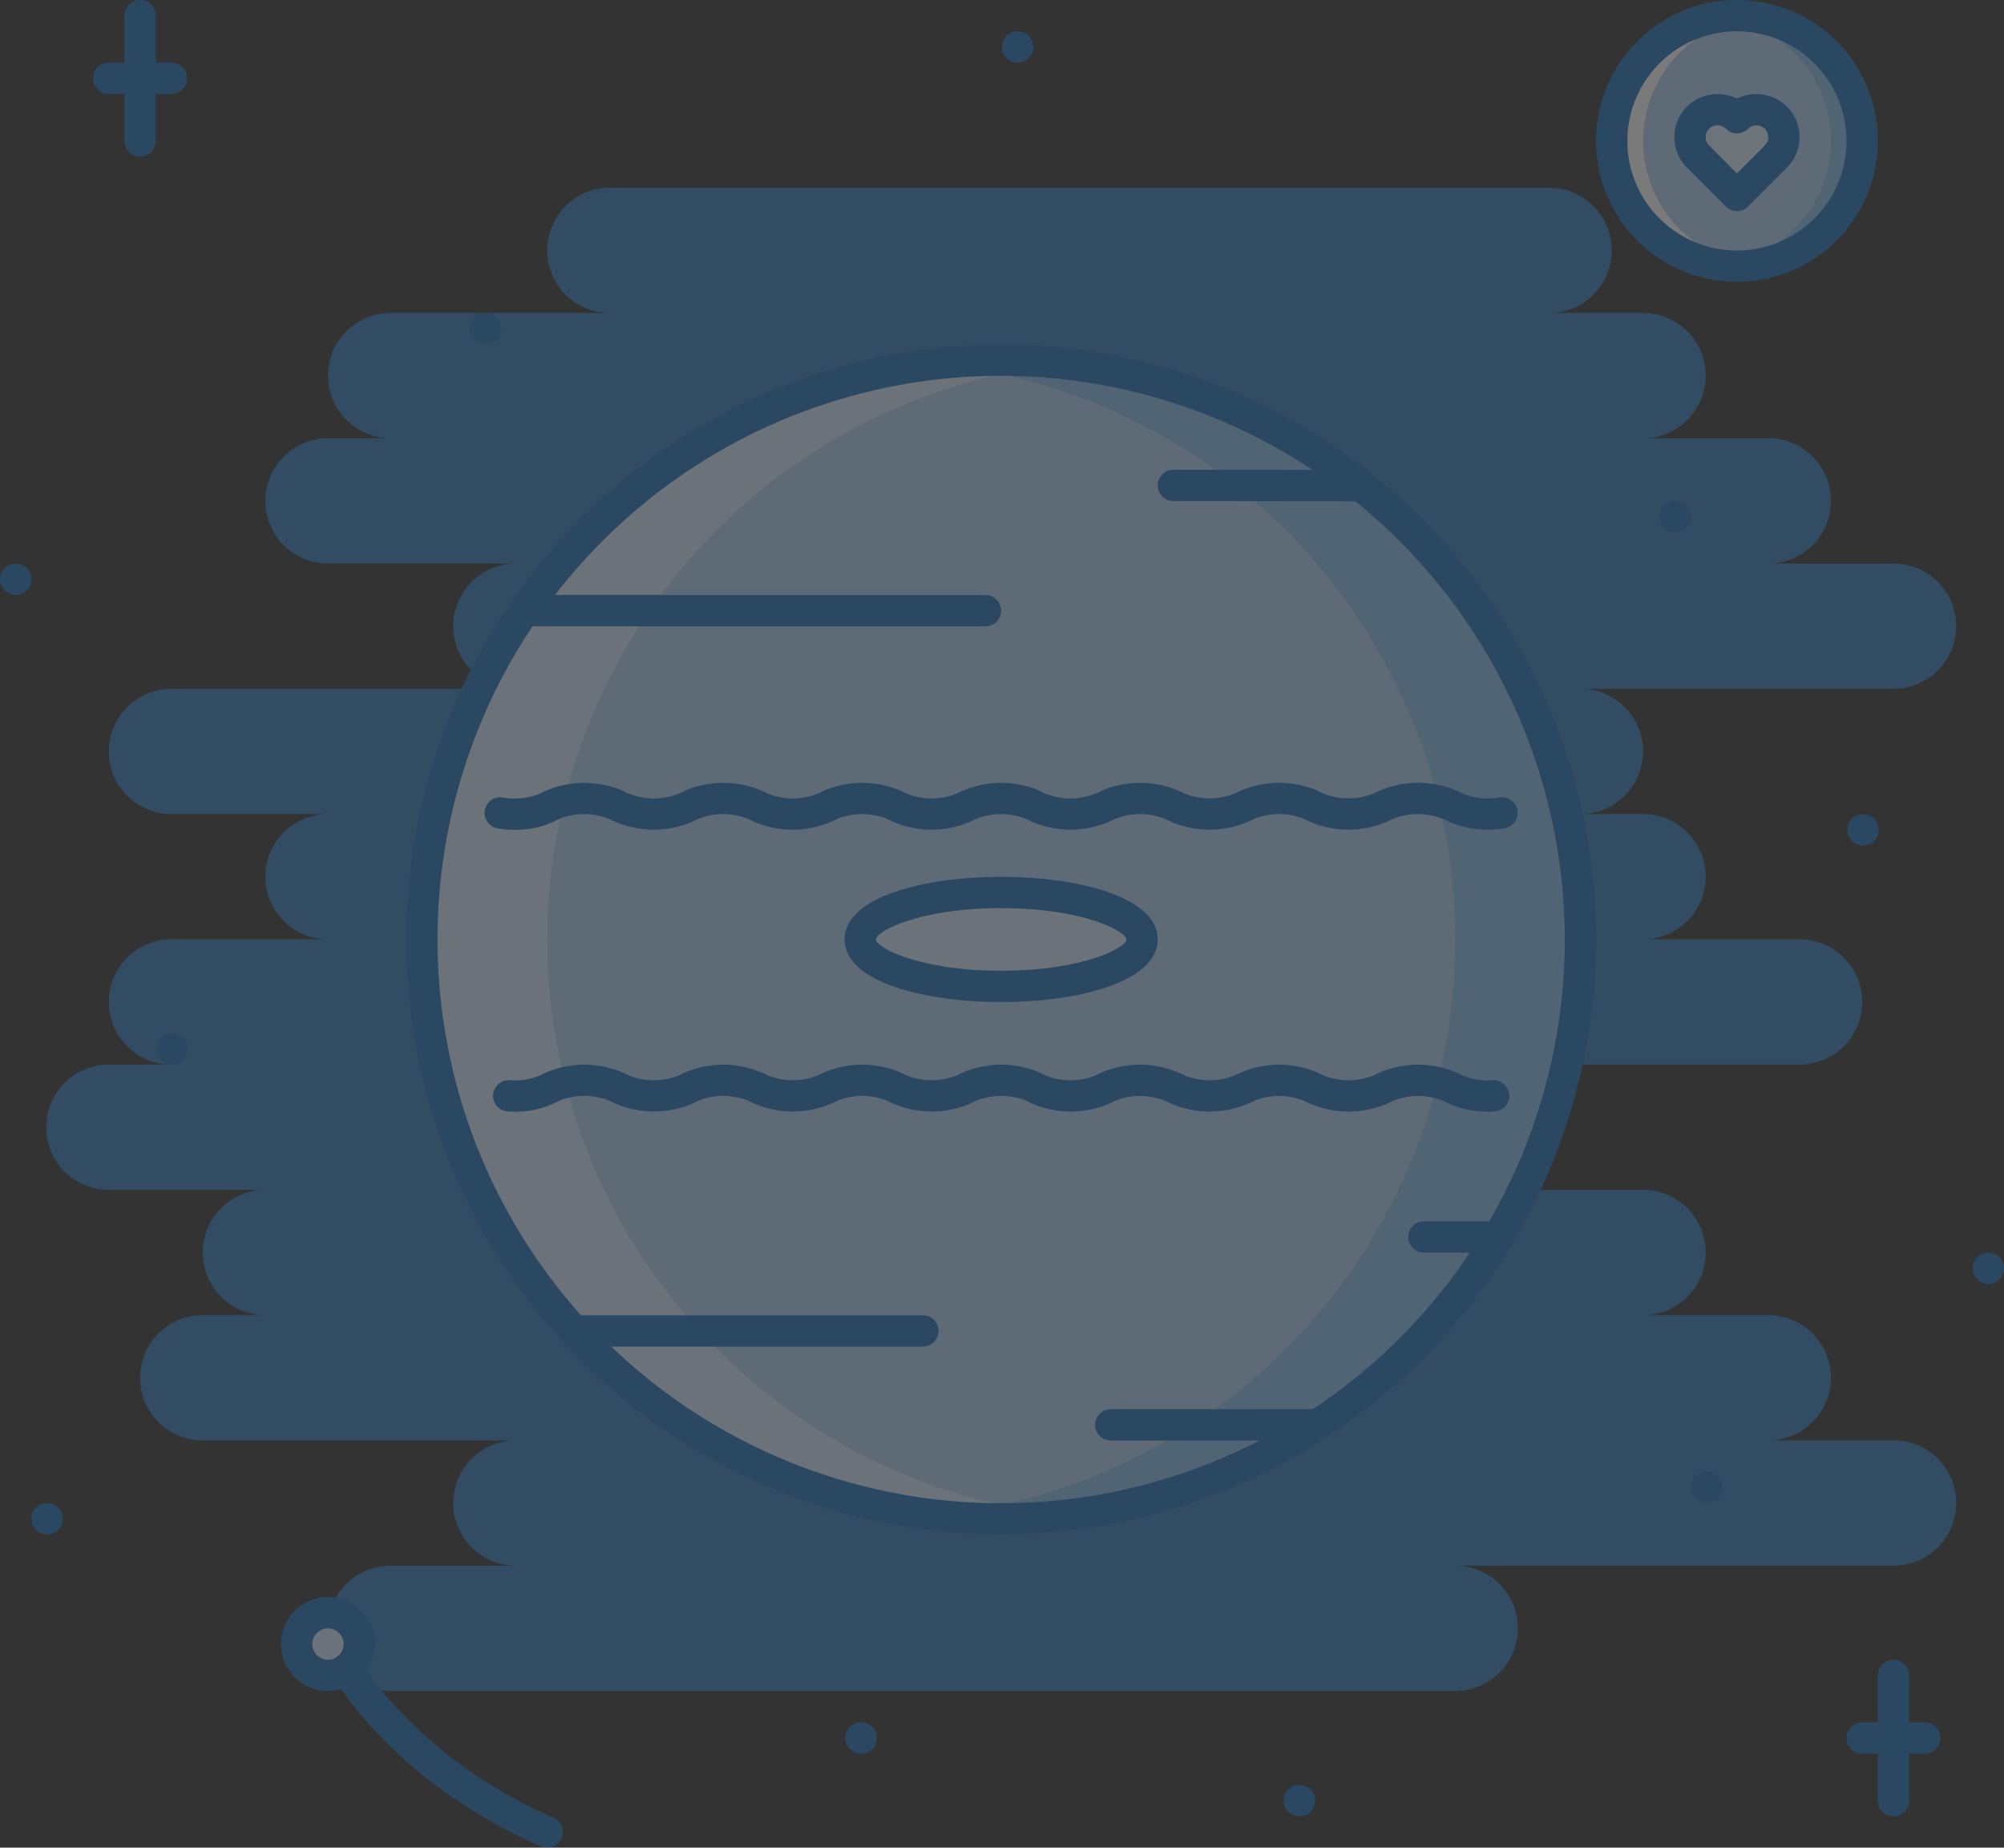 <svg xmlns="http://www.w3.org/2000/svg" viewBox="-6475 -15162 256 235.984">
    <rect x="-6475" y="-15162" width="256" height="235.984" fill="#333333" stroke="none"/>
    <defs>
        <style>
            .cls-1{opacity:.35}.cls-2{fill:#afd5f6}.cls-3{fill:#fff}.cls-4{fill:#8abfef}.cls-5{fill:rgba(44,147,233,.75)}.cls-6{fill:#d7e9ff}.cls-7{opacity:.5}.cls-8{fill:#1c6fbb}
        </style>
    </defs>
    <g id="_10._neptune_planet_space_star_astronomy_discovery" data-name="10. neptune, planet, space, star, astronomy, discovery" class="cls-1" transform="translate(-6475.105 -15182.113)">
        <g id="Group_763" data-name="Group 763" transform="translate(205.993 22.113)">
            <circle id="Ellipse_31" data-name="Ellipse 31" class="cls-2" cx="15.999" cy="15.999" r="15.999"/>
        </g>
        <g id="Group_764" data-name="Group 764" transform="translate(205.993 22.113)">
            <path id="Path_221" data-name="Path 221" class="cls-3" d="M415.709 40.11a15.948 15.948 0 0 1 14-15.8 15.837 15.837 0 0 0-2-.2 16 16 0 0 0 0 32 15.837 15.837 0 0 0 2-.2 15.948 15.948 0 0 1-14-15.8z" transform="translate(-411.709 -24.111)"/>
        </g>
        <g id="Group_765" data-name="Group 765" transform="translate(219.992 22.113)">
            <path id="Path_222" data-name="Path 222" class="cls-4" d="M453.695 40.11a15.948 15.948 0 0 1-14 15.8 15.67 15.67 0 0 0 2 .2 16 16 0 0 0 0-32 15.669 15.669 0 0 0-2 .2 15.948 15.948 0 0 1 14 15.8z" transform="translate(-439.696 -24.111)"/>
        </g>
        <g id="Group_766" data-name="Group 766" transform="translate(6.008 44.097)">
            <path id="Path_223" data-name="Path 223" class="cls-5" d="M247.895 228.049h-16a8 8 0 0 0 0-16h-16a8 8 0 0 0 0-16h-24a8 8 0 1 0 0-16h44a8 8 0 0 0 0-16h-20a8 8 0 0 0 0-16h-8a8 8 0 0 0 0-16h40a8 8 0 0 0 0-16h-16a8 8 0 0 0 0-16h-16a8 8 0 1 0 0-16h-12a8 8 0 0 0 0-16H83.9a8 8 0 0 0 0 16h-28a8 8 0 1 0 0 16h-8a8 8 0 0 0 0 16h24a8 8 0 1 0 0 16h-44a8 8 0 1 0 0 16h20a8 8 0 0 0 0 16h-20a8 8 0 1 0 0 16h-8a8 8 0 0 0 0 16h20a8 8 0 0 0 0 16h-8a8 8 0 1 0 0 16h40a8 8 0 1 0 0 16h-16a8 8 0 0 0 0 16h136a8 8 0 1 0 0-16h56a8 8 0 1 0 0-16z" transform="translate(-11.905 -68.061)"/>
        </g>
        <g id="Group_767" data-name="Group 767" transform="translate(38.002 226.1)">
            <path id="Path_224" data-name="Path 224" class="cls-6" d="M83.865 435.916a4 4 0 1 1-4-4 4 4 0 0 1 4 4z" transform="translate(-75.866 -431.916)"/>
        </g>
        <g id="Group_768" data-name="Group 768" class="cls-7" transform="translate(215.992 34.112)">
            <path id="Path_225" data-name="Path 225" class="cls-3" d="M437.7 49.131a3.513 3.513 0 1 0-4.97 4.969l4.969 4.969 4.969-4.969a3.513 3.513 0 0 0-4.969-4.969z" transform="translate(-431.698 -48.1)"/>
        </g>
        <g id="Group_769" data-name="Group 769" transform="translate(54.001 66.11)">
            <path id="Path_226" data-name="Path 226" class="cls-2" d="M255.843 186.064a74 74 0 1 1-74-74 74 74 0 0 1 74 74z" transform="translate(-107.851 -112.069)"/>
        </g>
        <g id="Group_770" data-name="Group 770" transform="translate(54 66.11)">
            <path id="Path_227" data-name="Path 227" class="cls-6" d="M123.849 186.064a73.992 73.992 0 0 1 66-73.546 74 74 0 1 0 0 147.092 73.993 73.993 0 0 1-66-73.546z" transform="translate(-107.85 -112.069)"/>
        </g>
        <g id="Group_771" data-name="Group 771" transform="translate(119.997 66.11)">
            <path id="Path_228" data-name="Path 228" class="cls-4" d="M305.785 186.064a73.992 73.992 0 0 1-66 73.546 74 74 0 1 0 0-147.092 73.994 73.994 0 0 1 66 73.546z" transform="translate(-239.788 -112.068)"/>
        </g>
        <g id="Group_772" data-name="Group 772" transform="translate(109.997 134.09)">
            <path id="Path_229" data-name="Path 229" class="cls-6" d="M255.8 253.973c0 3.316-8.055 6-18 6s-18-2.683-18-6 8.062-6 18-6 18 2.687 18 6z" transform="translate(-219.797 -247.973)"/>
        </g>
        <g id="_x31_0._neptune_x2C__planet_x2C__space_x2C__star_x2C__astronomy_x2C__discovery" transform="translate(.106 20.113)">
            <g id="Group_773" data-name="Group 773" transform="translate(235.986 103.994)">
                <path id="Path_230" data-name="Path 230" class="cls-8" d="M473.9 232.014a2.014 2.014 0 0 1-2.015-2 1.981 1.981 0 0 1 1.976-2h.039a2 2 0 0 1 0 4z" transform="translate(-471.883 -228.014)"/>
            </g>
            <g id="Group_774" data-name="Group 774" transform="translate(211.988 63.996)">
                <path id="Path_231" data-name="Path 231" class="cls-8" d="M425.922 152.052a2.014 2.014 0 0 1-2.015-2 1.981 1.981 0 0 1 1.976-2h.039a2 2 0 0 1 0 4z" transform="translate(-423.907 -148.052)"/>
            </g>
            <g id="Group_775" data-name="Group 775" transform="translate(127.991 4)">
                <path id="Path_232" data-name="Path 232" class="cls-8" d="M258 32.109a2.016 2.016 0 0 1-2.019-2 1.981 1.981 0 0 1 1.976-2H258a2 2 0 0 1 0 4z" transform="translate(-255.983 -28.109)"/>
            </g>
            <g id="Group_776" data-name="Group 776" transform="translate(59.996 39.998)">
                <path id="Path_233" data-name="Path 233" class="cls-8" d="M122.067 104.075a2.015 2.015 0 0 1-2.019-2 1.981 1.981 0 0 1 1.976-2h.043a2 2 0 0 1 0 4z" transform="translate(-120.048 -100.075)"/>
            </g>
            <g id="Group_777" data-name="Group 777" transform="translate(0 71.995)">
                <path id="Path_234" data-name="Path 234" class="cls-8" d="M2.125 168.044a2.015 2.015 0 0 1-2.019-2 1.982 1.982 0 0 1 1.976-2h.043a2 2 0 1 1 0 4z" transform="translate(-.106 -164.044)"/>
            </g>
            <g id="Group_778" data-name="Group 778" transform="translate(251.985 159.99)">
                <path id="Path_235" data-name="Path 235" class="cls-8" d="M505.882 343.96a2.015 2.015 0 0 1-2.015-2 1.981 1.981 0 0 1 1.976-2h.039a2 2 0 1 1 0 4z" transform="translate(-503.867 -339.96)"/>
            </g>
            <g id="Group_779" data-name="Group 779" transform="translate(215.988 187.988)">
                <path id="Path_236" data-name="Path 236" class="cls-8" d="M433.918 399.933a2.014 2.014 0 0 1-2.015-2 1.981 1.981 0 0 1 1.976-2h.039a2 2 0 0 1 0 4z" transform="translate(-431.903 -395.933)"/>
            </g>
            <g id="Group_780" data-name="Group 780" transform="translate(163.991 227.985)">
                <path id="Path_237" data-name="Path 237" class="cls-8" d="M329.967 479.895a2.014 2.014 0 0 1-2.015-2 1.981 1.981 0 0 1 1.976-2h.039a2 2 0 1 1 0 4z" transform="translate(-327.952 -475.895)"/>
            </g>
            <g id="Group_781" data-name="Group 781" transform="translate(107.993 219.986)">
                <path id="Path_238" data-name="Path 238" class="cls-8" d="M218.021 463.9a2.016 2.016 0 0 1-2.019-2 1.981 1.981 0 0 1 1.976-2h.043a2 2 0 1 1 0 4z" transform="translate(-216.002 -459.902)"/>
            </g>
            <g id="Group_782" data-name="Group 782" transform="translate(19.999 131.991)">
                <path id="Path_239" data-name="Path 239" class="cls-8" d="M42.106 287.986a2.016 2.016 0 0 1-2.019-2 1.982 1.982 0 0 1 1.976-2h.043a2 2 0 1 1 0 4z" transform="translate(-40.087 -283.986)"/>
            </g>
            <g id="Group_783" data-name="Group 783" transform="translate(4 191.988)">
                <path id="Path_240" data-name="Path 240" class="cls-8" d="M10.121 407.929a2.016 2.016 0 0 1-2.019-2 1.981 1.981 0 0 1 1.976-2h.043a2 2 0 1 1 0 4z" transform="translate(-8.102 -403.929)"/>
            </g>
            <g id="Group_786" data-name="Group 786" transform="translate(235.885 211.987)">
                <g id="Group_784" data-name="Group 784" transform="translate(4)">
                    <path id="Path_241" data-name="Path 241" class="cls-8" d="M481.676 463.909a2 2 0 0 1-2-2v-16a2 2 0 1 1 4 0v16a2 2 0 0 1-2 2z" transform="translate(-479.676 -443.911)"/>
                </g>
                <g id="Group_785" data-name="Group 785" transform="translate(0 7.999)">
                    <path id="Path_242" data-name="Path 242" class="cls-8" d="M481.679 463.9h-8a2 2 0 1 1 0-4h8a2 2 0 0 1 0 4z" transform="translate(-471.68 -459.902)"/>
                </g>
            </g>
            <g id="Group_789" data-name="Group 789" transform="translate(11.897)">
                <g id="Group_787" data-name="Group 787" transform="translate(4)">
                    <path id="Path_243" data-name="Path 243" class="cls-8" d="M33.887 40.112a2 2 0 0 1-2-2v-16a2 2 0 0 1 4 0v16a2 2 0 0 1-2 2z" transform="translate(-31.887 -20.113)"/>
                </g>
                <g id="Group_788" data-name="Group 788" transform="translate(0 8)">
                    <path id="Path_244" data-name="Path 244" class="cls-8" d="M33.891 40.106h-8a2 2 0 0 1 0-4h8a2 2 0 0 1 0 4z" transform="translate(-23.891 -36.106)"/>
                </g>
            </g>
            <g id="Group_800" data-name="Group 800" transform="translate(51.895 43.997)">
                <g id="Group_790" data-name="Group 790">
                    <path id="Path_245" data-name="Path 245" class="cls-8" d="M179.848 260.061a75.995 75.995 0 1 1 76-75.995 76.081 76.081 0 0 1-76 75.995zm0-147.99a72 72 0 1 0 72 72 72.078 72.078 0 0 0-72-72z" transform="translate(-103.853 -108.071)"/>
                </g>
                <g id="Group_791" data-name="Group 791" transform="translate(55.996 67.996)">
                    <path id="Path_246" data-name="Path 246" class="cls-8" d="M235.8 260c-9.632 0-20-2.5-20-8s10.367-8 20-8 20 2.5 20 8-10.368 8-20 8zm0-12c-10.5 0-16 2.972-16 4s5.5 4 16 4 16-2.972 16-4-5.5-3.994-16-3.994z" transform="translate(-215.799 -244.006)"/>
                </g>
                <g id="Group_794" data-name="Group 794" transform="translate(10.008 55.994)">
                    <g id="Group_792" data-name="Group 792">
                        <path id="Path_247" data-name="Path 247" class="cls-8" d="M127.723 226.009a13.45 13.45 0 0 1-2.191-.178 2 2 0 0 1-1.645-2.3 1.976 1.976 0 0 1 2.3-1.644 8.634 8.634 0 0 0 4.566-.43l1.129-.523a12.512 12.512 0 0 1 9.425 0l1.121.51a8.656 8.656 0 0 0 6.078.011l1.125-.523a12.523 12.523 0 0 1 9.429 0l1.117.508a8.594 8.594 0 0 0 6.07.008l1.148-.523a12.518 12.518 0 0 1 9.413.008l1.117.508a8.638 8.638 0 0 0 6.07.008l1.148-.523a12.578 12.578 0 0 1 9.415 0l1.133.533a8.635 8.635 0 0 0 6.062-.012l1.133-.519a12.558 12.558 0 0 1 9.421 0l1.117.511a8.637 8.637 0 0 0 6.078 0l1.148-.521a12.534 12.534 0 0 1 9.406.006l1.117.511a8.637 8.637 0 0 0 6.077 0l1.148-.521a12.534 12.534 0 0 1 9.406.006l1.125.51a8.414 8.414 0 0 0 4.578.434 2.035 2.035 0 0 1 2.3 1.638 2 2 0 0 1-1.641 2.306 12.5 12.5 0 0 1-6.913-.744l-1.117-.51a8.6 8.6 0 0 0-6.07-.008l-1.148.524a12.56 12.56 0 0 1-9.421-.006l-1.117-.512a8.578 8.578 0 0 0-6.062-.006l-1.148.524a12.56 12.56 0 0 1-9.421-.006l-1.117-.512a8.6 8.6 0 0 0-6.078 0l-1.133.52a12.6 12.6 0 0 1-9.413.006l-1.138-.533a8.64 8.64 0 0 0-6.063.008l-1.144.522a12.51 12.51 0 0 1-9.409-.006l-1.121-.51a8.589 8.589 0 0 0-6.074-.006l-1.144.522a12.464 12.464 0 0 1-9.413-.008l-1.117-.508a8.589 8.589 0 0 0-6.074-.01l-1.128.526a12.579 12.579 0 0 1-9.429-.008l-1.117-.508a8.589 8.589 0 0 0-6.074-.01l-1.129.526a11.566 11.566 0 0 1-4.711.934z" transform="translate(-123.86 -220.013)"/>
                    </g>
                    <g id="Group_793" data-name="Group 793" transform="translate(1.077 35.999)">
                        <path id="Path_248" data-name="Path 248" class="cls-8" d="M128.81 297.973c-.309 0-.617-.012-.929-.031a2 2 0 0 1-1.863-2.125 2.04 2.04 0 0 1 2.129-1.867 8.1 8.1 0 0 0 3.684-.523l1.129-.527a12.509 12.509 0 0 1 9.425 0l1.121.508a8.659 8.659 0 0 0 6.078.012l1.125-.523a12.521 12.521 0 0 1 9.429 0l1.117.508a8.6 8.6 0 0 0 6.07.008l1.148-.523a12.513 12.513 0 0 1 9.413.008l1.117.508a8.641 8.641 0 0 0 6.07.008l1.148-.523a12.573 12.573 0 0 1 9.415 0l1.133.531a8.638 8.638 0 0 0 6.062-.008l1.133-.523a12.549 12.549 0 0 1 9.421.008l1.117.508a8.62 8.62 0 0 0 6.078.008l1.148-.523a12.511 12.511 0 0 1 9.406.008l1.117.508a8.621 8.621 0 0 0 6.077.008l1.148-.523a12.51 12.51 0 0 1 9.406.008l1.125.508a7.821 7.821 0 0 0 3.7.539 2.049 2.049 0 0 1 2.125 1.863 1.993 1.993 0 0 1-1.859 2.129 12.026 12.026 0 0 1-5.632-.9l-1.117-.508a8.594 8.594 0 0 0-6.07-.008l-1.148.523a12.555 12.555 0 0 1-9.421-.008l-1.117-.508a8.551 8.551 0 0 0-6.062-.008l-1.148.523a12.555 12.555 0 0 1-9.421-.008l-1.117-.508a8.615 8.615 0 0 0-6.078-.008l-1.133.523a12.611 12.611 0 0 1-9.413 0l-1.138-.535a8.656 8.656 0 0 0-6.062.008l-1.144.523a12.507 12.507 0 0 1-9.409-.008l-1.121-.508a8.605 8.605 0 0 0-6.074-.008l-1.144.523a12.464 12.464 0 0 1-9.413-.008l-1.117-.508a8.584 8.584 0 0 0-6.074-.008l-1.128.523a12.574 12.574 0 0 1-9.429-.008l-1.117-.508a8.584 8.584 0 0 0-6.074-.008l-1.129.523a11.49 11.49 0 0 1-4.713.935z" transform="translate(-126.013 -291.981)"/>
                    </g>
                </g>
                <g id="Group_795" data-name="Group 795" transform="translate(13.069 31.998)">
                    <path id="Path_249" data-name="Path 249" class="cls-8" d="M190.906 176.04h-58.925a2 2 0 0 1 0-4h58.926a2 2 0 1 1 0 4z" transform="translate(-129.981 -172.04)"/>
                </g>
                <g id="Group_796" data-name="Group 796" transform="translate(95.996 15.999)">
                    <path id="Path_250" data-name="Path 250" class="cls-8" d="M321.755 144.079h-.008l-23.982-.023a2 2 0 0 1 0-4l23.99.024a2 2 0 0 1 0 4z" transform="translate(-295.765 -140.056)"/>
                </g>
                <g id="Group_797" data-name="Group 797" transform="translate(19.452 123.992)">
                    <path id="Path_251" data-name="Path 251" class="cls-8" d="M189.284 359.952H144.74a2 2 0 1 1 0-4h44.544a2 2 0 1 1 0 4z" transform="translate(-142.74 -355.952)"/>
                </g>
                <g id="Group_798" data-name="Group 798" transform="translate(87.996 135.991)">
                    <path id="Path_252" data-name="Path 252" class="cls-8" d="M307.661 383.941h-25.889a2 2 0 0 1 0-4h25.889a2 2 0 1 1 0 4z" transform="translate(-279.772 -379.941)"/>
                </g>
                <g id="Group_799" data-name="Group 799" transform="translate(127.993 111.993)">
                    <path id="Path_253" data-name="Path 253" class="cls-8" d="M371.24 335.964h-9.507a2 2 0 0 1 0-4h9.507a2 2 0 0 1 0 4z" transform="translate(-359.733 -331.964)"/>
                </g>
            </g>
            <g id="Group_801" data-name="Group 801" transform="translate(203.887)">
                <path id="Path_254" data-name="Path 254" class="cls-8" d="M425.709 56.111a18 18 0 1 1 18-18 18.016 18.016 0 0 1-18 18zm0-32a14 14 0 1 0 14 14 14.016 14.016 0 0 0-14-13.998z" transform="translate(-407.711 -20.113)"/>
            </g>
            <g id="Group_802" data-name="Group 802" transform="translate(213.886 12.02)">
                <path id="Path_255" data-name="Path 255" class="cls-8" d="M435.7 59.09a1.987 1.987 0 0 1-1.414-.586l-4.969-4.969a5.508 5.508 0 0 1 0-7.8 5.621 5.621 0 0 1 6.383-1.027 5.617 5.617 0 0 1 6.383 1.031 5.5 5.5 0 0 1-.008 7.8l-4.961 4.961a2 2 0 0 1-1.414.59zm-2.484-10.968a1.521 1.521 0 0 0-1.516 1.518 1.484 1.484 0 0 0 .446 1.066l3.554 3.556 3.554-3.554a1.508 1.508 0 0 0 0-2.14 1.541 1.541 0 0 0-2.14 0 1.994 1.994 0 0 1-1.414.584h-.008a2 2 0 0 1-1.414-.59 1.472 1.472 0 0 0-1.062-.44z" transform="translate(-427.701 -44.143)"/>
            </g>
            <g id="Group_803" data-name="Group 803" transform="translate(35.896 203.987)">
                <path id="Path_256" data-name="Path 256" class="cls-8" d="M77.867 439.917a6 6 0 1 1 6-6 6.006 6.006 0 0 1-6 6zm0-8a2 2 0 1 0 2 2 2 2 0 0 0-2-1.999z" transform="translate(-71.868 -427.918)"/>
            </g>
            <g id="Group_804" data-name="Group 804" transform="translate(42.324 211.16)">
                <path id="Path_257" data-name="Path 257" class="cls-8" d="M112.288 467.083a2.046 2.046 0 0 1-.8-.164c-18.776-8.179-26.209-21.139-26.518-21.686a2 2 0 0 1 3.488-1.961c.071.125 7.152 12.37 24.624 19.976a2 2 0 0 1-.8 3.836z" transform="translate(-84.719 -442.259)"/>
            </g>
        </g>
    </g>
</svg>
